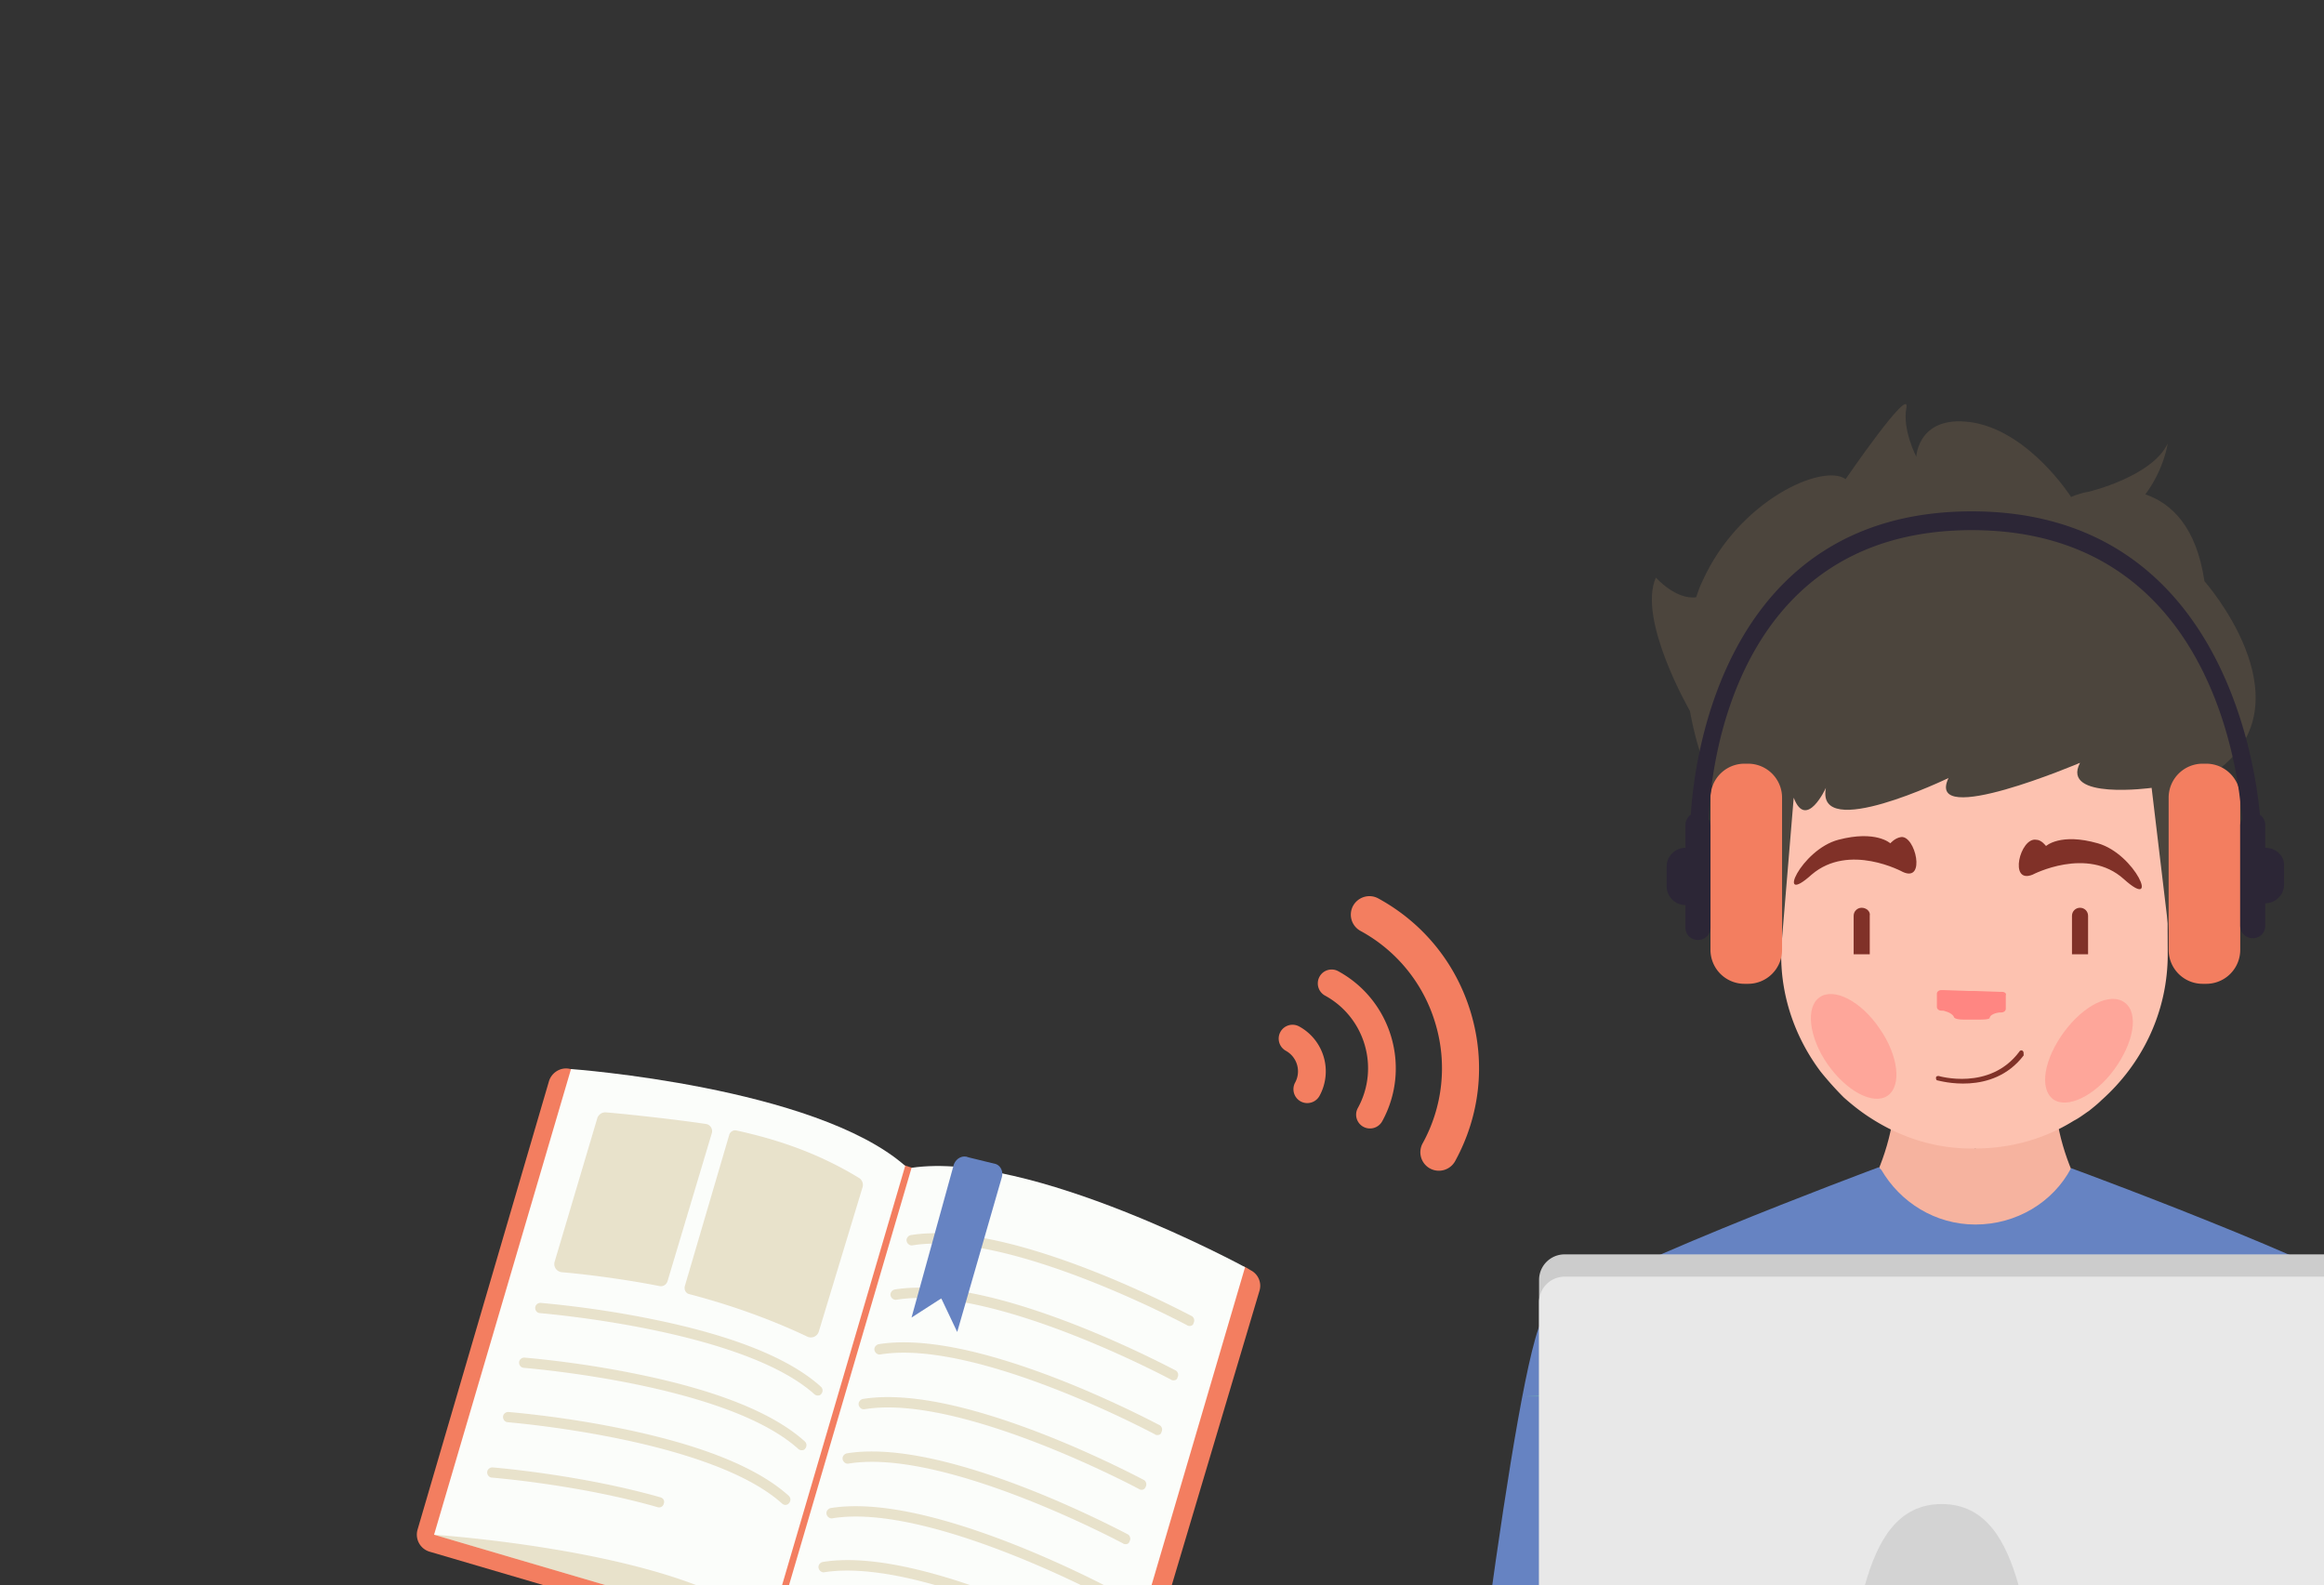 <svg width="302" height="206" fill="none" xmlns="http://www.w3.org/2000/svg"><rect width="100%" height="100%" fill="#333333" stroke="none"/><g clip-path="url(#a)"><path d="M74.032 138.892c-1.17-.26-2.357.47-2.701 1.627l-17.07 58.25a2.313 2.313 0 0 0 1.558 2.864l87.677 25.758c1.241.357 2.506-.317 2.863-1.559l17.305-58.086a2.255 2.255 0 0 0-1.113-2.668l-.475-.286a1.498 1.498 0 0 0-.572-.214l-42.879-12.802c-.085-.012-.946-.313-1.031-.326l-43.273-12.471c-.078-.055-.163-.068-.29-.087Z" fill="#F37E60"/><path d="M74.202 138.917s31.713 2.298 43.429 12.582l-17.82 60.684-43.405-12.75 17.796-60.516Z" fill="#FBFDFA"/><path d="M56.403 199.433s22.388 1.473 35.85 7.27c4.135 1.78 7.554 5.48 7.554 5.48l-43.404-12.75ZM106.165 181.332a.69.69 0 0 1-.361-.183c-9.367-8.381-35.373-10.478-35.626-10.515-.386-.015-.638-.354-.63-.698.015-.386.354-.638.698-.63.084.013 6.738.527 14.484 2.11 10.471 2.117 17.841 5.068 21.948 8.784.265.255.293.648.031.954-.109.156-.333.209-.544.178ZM104.071 188.441a.686.686 0 0 1-.361-.183c-9.36-8.423-35.33-10.471-35.626-10.515-.386-.014-.637-.354-.63-.698.015-.386.354-.637.698-.63.085.013 6.738.527 14.484 2.11 10.472 2.117 17.842 5.068 21.949 8.785.264.255.292.647.031.953-.11.157-.334.21-.545.178ZM101.979 195.551a.693.693 0 0 1-.361-.183c-9.403-8.43-35.366-10.52-35.62-10.558-.386-.014-.637-.354-.63-.698.015-.386.354-.637.698-.629.085.012 6.739.527 14.485 2.109 10.47 2.118 17.84 5.068 21.948 8.785.264.255.292.647.031.954a.595.595 0 0 1-.551.22ZM85.582 195.875l-.085-.013c-10.303-2.955-21.433-3.833-21.56-3.852-.385-.014-.637-.353-.629-.697.014-.386.354-.638.698-.63.126.019 11.383.915 21.813 3.889.373.099.576.474.442.799a.611.611 0 0 1-.68.504Z" fill="#B39143" opacity=".25"/><path d="M161.795 164.664s-27.941-15.198-43.338-12.913l-17.82 60.684 43.362 12.744 17.796-60.515Z" fill="#FBFDFA"/><path d="M154.487 172.293c-.084-.013-.169-.025-.204-.074-.241-.122-23.22-12.424-35.687-10.395-.357.077-.705-.191-.782-.547-.076-.357.191-.705.548-.782 5.436-.874 13.237.63 23.191 4.483 7.383 2.866 13.255 6.025 13.298 6.032a.662.662 0 0 1 .254.9c-.044.296-.322.427-.618.383ZM152.401 179.361c-.084-.013-.168-.026-.204-.074-.241-.122-23.22-12.425-35.687-10.395-.357.076-.705-.191-.782-.548-.076-.356.191-.705.548-.781 5.436-.875 13.237.63 23.191 4.482 7.383 2.867 13.255 6.026 13.298 6.032a.663.663 0 0 1 .254.901c-.044.295-.322.427-.618.383ZM150.312 186.47c-.085-.013-.169-.025-.205-.074-.241-.122-23.219-12.425-35.687-10.395-.357.077-.705-.191-.782-.548-.076-.356.191-.705.548-.781 5.436-.874 13.237.63 23.191 4.482 7.383 2.867 13.256 6.026 13.298 6.032a.663.663 0 0 1 .254.901c-.044.295-.322.427-.617.383ZM148.261 193.586c-.085-.013-.169-.025-.205-.074-.241-.122-23.219-12.425-35.687-10.395-.357.077-.705-.191-.781-.547-.077-.357.191-.705.547-.782 5.437-.874 13.237.63 23.192 4.483 7.382 2.866 13.255 6.025 13.297 6.031a.663.663 0 0 1 .254.901.55.55 0 0 1-.617.383ZM146.175 200.653c-.085-.013-.169-.025-.205-.074-.241-.122-23.219-12.425-35.687-10.395-.356.077-.705-.191-.781-.547-.077-.357.191-.705.547-.782 5.437-.874 13.238.63 23.192 4.483 7.383 2.866 13.255 6.025 13.297 6.031a.664.664 0 0 1 .255.901c-.093.331-.365.42-.618.383ZM144.081 207.763c-.084-.013-.169-.025-.205-.074-.24-.122-23.219-12.425-35.687-10.395-.356.076-.705-.191-.781-.548-.077-.356.191-.705.547-.781 5.437-.875 13.238.63 23.192 4.482 7.383 2.867 13.255 6.026 13.297 6.032a.663.663 0 0 1 .255.901.55.55 0 0 1-.618.383ZM134.983 210.94c-.042-.006-.127-.019-.163-.067-15.189-6.658-23.429-7.236-27.67-6.572-.356.076-.705-.191-.781-.548-.077-.356.191-.705.547-.781 8.047-1.307 19.888 2.913 28.436 6.642.325.135.48.546.345.871-.14.368-.419.499-.714.455Z" fill="#B39143" opacity=".25"/><path d="m125.862 150.393 3.58.877c.65.269.966 1.05.733 1.748l-5.787 20.065-2.069-4.363-3.865 2.488 5.508-19.933c.337-.812 1.172-1.206 1.9-.882Z" fill="#6683C2"/><path d="M92.511 147.205a.942.942 0 0 0-.778-1.151c-4.6-.684-11.356-1.386-13.021-1.504a1.092 1.092 0 0 0-1.115.826l-5.525 18.593c-.185.663.282 1.293.964 1.351 4.132.356 9.24 1.115 12.633 1.792.5.117.98-.2 1.097-.7l5.745-19.207ZM89.57 168.166c7.684 2.005 13.059 4.443 15.317 5.512a1.078 1.078 0 0 0 1.524-.679l5.67-18.701a1.058 1.058 0 0 0-.463-1.234c-5.143-3.137-10.353-4.947-15.91-6.161-.416-.105-.846.176-.951.592l-5.766 19.636c-.111.458.121.924.58 1.035Z" fill="#B39143" opacity=".25"/><path d="M274.25 160.285s-7.326-7.675-7.326-19.419l-10.232 8.372-10.349-8.372c0 11.744-7.326 19.419-7.326 19.419-.93 5.93 16.163 15 17.558 15.581 1.396-.581 18.605-9.767 17.675-15.581Z" fill="#F6B39F"/><path d="M256.693 149.238c4.651 0 9.069-1.279 12.79-3.604.698-.349 1.279-.814 1.977-1.28.581-.465 1.163-.93 1.628-1.395 5.232-4.651 8.605-11.395 8.605-18.953l-.117-31.628-50.232.116.116 31.628c0 5.698 1.977 10.93 5.116 15.116a41.608 41.608 0 0 0 3.024 3.372c1.046.931 2.209 1.861 3.488 2.675 3.953 2.558 8.605 4.069 13.605 3.953Z" fill="#FDC2B0"/><path d="M286.461 75.517c-1.047-7.093-4.302-10.116-7.675-11.279 2.442-3.256 2.907-6.628 2.907-6.628-1.976 4.303-10.232 6.28-10.232 6.28-1.396.232-2.326.697-2.326.697s-5.232-8.256-12.558-9.651c-7.325-1.28-7.558 4.419-7.558 4.419s-1.86-3.605-1.279-6.396c.465-2.907-7.907 9.302-7.907 9.302-2.907-2.093-13.837 2.675-18.605 13.256-.349.698-.581 1.396-.814 2.093-2.674.35-5.232-2.558-5.232-2.558-2.442 5.465 4.418 17.326 4.418 17.326 1.047 5.814 3.024 10 3.024 10l8.953 19.535 1.512-18.256c1.628 4.302 4.186-1.279 4.186-1.279-1.396 7.093 15.93-1.279 15.93-1.279-3.14 6.628 17.093-1.977 17.093-1.977-2.558 4.884 9.302 3.256 9.302 3.256l2.21 18.488 6.86-21.163c11.163-9.07-2.209-24.186-2.209-24.186Z" fill="#4C453D"/><path d="M264.132 113.657s7.094-3.721 11.861.581c4.767 4.303 1.512-3.256-3.372-4.651s-6.744.349-6.744.349-.582-.814-1.279-.814c-2.093-.349-3.605 5.814-.466 4.535ZM247.274 113.308s-6.976-3.837-11.86.349c-4.768 4.302-1.396-3.256 3.488-4.535 4.884-1.279 6.744.465 6.744.465s.582-.698 1.396-.814c1.86-.232 3.256 5.93.232 4.535Z" fill="#803128"/><path d="M236.46 129.587c-1.86 1.279-1.395 5.233 1.046 8.721 2.442 3.488 5.931 5.349 7.791 4.07 1.861-1.279 1.396-5.233-1.046-8.721-2.442-3.605-5.931-5.349-7.791-4.07ZM276.111 130.285c1.861 1.395 1.163 5.232-1.395 8.721-2.558 3.488-6.163 5.116-7.907 3.837-1.861-1.396-1.163-5.233 1.395-8.721 2.558-3.488 6.047-5.233 7.907-3.837Z" fill="#FF8682" fill-opacity=".47"/><path d="M260.184 128.889h-.233l-3.372-.116h-.698l-3.372-.116h-.232c-.349 0-.582.232-.582.465v1.744c0 .233.233.465.582.465h.232s1.163.233 1.396.814c0 0 0 .349 1.279.349h2.093c1.395 0 1.279-.233 1.279-.233.116-.581 1.279-.697 1.279-.697h.232c.349 0 .582-.233.582-.465v-1.745c.116-.232-.116-.465-.465-.465Z" fill="#FF8682"/><path d="M241.925 117.959c-.581 0-1.046.465-1.046 1.047v5h2.093v-5c.116-.582-.465-1.047-1.047-1.047ZM270.297 117.959c-.582 0-1.047.465-1.047 1.047v5h2.093v-5c0-.582-.465-1.047-1.046-1.047ZM262.857 136.564c-.116-.117-.349-.117-.465.116-3.837 5.116-10.465 3.14-10.465 3.14-.116 0-.349 0-.349.232 0 .116 0 .349.233.349.116 0 7.093 2.093 11.162-3.256 0-.349 0-.465-.116-.581Z" fill="#803128"/><path d="M312.508 171.099c-3.488-4.535-40.814-18.372-43.372-19.303-2.326 4.419-7.093 7.326-12.442 7.326-5.233 0-9.767-2.907-12.209-7.093l-.349-.349s-39.768 14.768-43.489 19.419c-3.72 4.651-11.627 73.139-11.627 73.139h135c.116 0-7.791-68.488-11.512-73.139Z" fill="#6683C2"/><path d="M315.298 181.448H197.973l116.628-3.373.697 3.373Z" fill="#73C4AC"/><path d="M226.692 127.843h.465a4.417 4.417 0 0 0 4.419-4.419v-19.767a4.417 4.417 0 0 0-4.419-4.419h-.465a4.417 4.417 0 0 0-4.419 4.419v19.767a4.417 4.417 0 0 0 4.419 4.419ZM286.696 127.843h-.465a4.417 4.417 0 0 1-4.419-4.419v-19.767a4.417 4.417 0 0 1 4.419-4.419h.465a4.417 4.417 0 0 1 4.419 4.419v19.767a4.417 4.417 0 0 1-4.419 4.419Z" fill="#F37E60"/><path d="M294.369 110.168v-2.907c0-.581-.233-1.046-.698-1.395-.698-7.674-5.581-39.418-37.442-39.418-31.976 0-36.046 31.744-36.511 39.418a1.658 1.658 0 0 0-.698 1.395v2.907c-1.279 0-2.442 1.047-2.442 2.442v2.558c0 1.28 1.047 2.442 2.442 2.442v2.907c0 .931.698 1.628 1.628 1.628.93 0 1.628-.697 1.628-1.628v-13.256c0-.348-.116-.581-.233-.813.233-6.512 3.256-37.559 34.186-37.559 30.814 0 34.651 30.93 35.117 37.559-.117.232-.233.465-.233.813v13.024c0 .93.698 1.628 1.628 1.628.93 0 1.628-.698 1.628-1.628v-2.907c1.279 0 2.442-1.047 2.442-2.442v-2.558c0-1.163-1.047-2.21-2.442-2.21Z" fill="#2C2636"/><path d="M304.792 219.538H203.314a3.315 3.315 0 0 1-3.314-3.314v-49.91a3.315 3.315 0 0 1 3.314-3.314h101.409a3.314 3.314 0 0 1 3.313 3.314v49.841c.069 1.864-1.449 3.383-3.244 3.383Z" fill="#CCC"/><path d="M304.792 222.437H203.314a3.315 3.315 0 0 1-3.314-3.314v-49.91a3.315 3.315 0 0 1 3.314-3.314h101.409a3.314 3.314 0 0 1 3.313 3.314v49.91c.069 1.795-1.449 3.314-3.244 3.314Z" fill="#E8E8E8"/><path d="M238.381 222.437c3.452-7.939 2.485-26.992 13.945-26.992 11.459 0 10.493 19.053 13.944 26.992 3.452 7.939 2.9 11.667 2.9 11.667h-33.688s-.553-3.728 2.899-11.667Z" fill="#D3D3D3"/><path d="M177.164 146.421a1.816 1.816 0 0 0 2.452-.717c3.808-6.946 1.248-15.693-5.706-19.496a1.802 1.802 0 0 0-1.371-.152c-.445.13-.84.43-1.074.867a1.81 1.81 0 0 0 .717 2.448c5.212 2.847 7.127 9.393 4.273 14.601a1.79 1.79 0 0 0 .709 2.449ZM168.3 140.675a1.81 1.81 0 0 0 .716 2.448 1.816 1.816 0 0 0 2.452-.718 6.646 6.646 0 0 0-2.64-9.02 1.797 1.797 0 0 0-2.445.715 1.81 1.81 0 0 0 .716 2.448 3.048 3.048 0 0 1 1.201 4.127Z" fill="#F37E60"/><path d="M186.556 133.093a20.194 20.194 0 0 1-1.687 15.481 2.403 2.403 0 0 0 .955 3.263 2.412 2.412 0 0 0 3.269-.956c3.234-5.9 3.972-12.692 2.084-19.14-1.887-6.449-6.178-11.776-12.074-14.996a2.39 2.39 0 0 0-1.831-.194 2.43 2.43 0 0 0-1.438 1.15 2.404 2.404 0 0 0 .955 3.264 20.206 20.206 0 0 1 9.767 12.128Z" fill="#F37E60"/></g><defs><clipPath id="a"><path fill="#fff" d="M0 0h302v206H0z"/></clipPath></defs></svg>